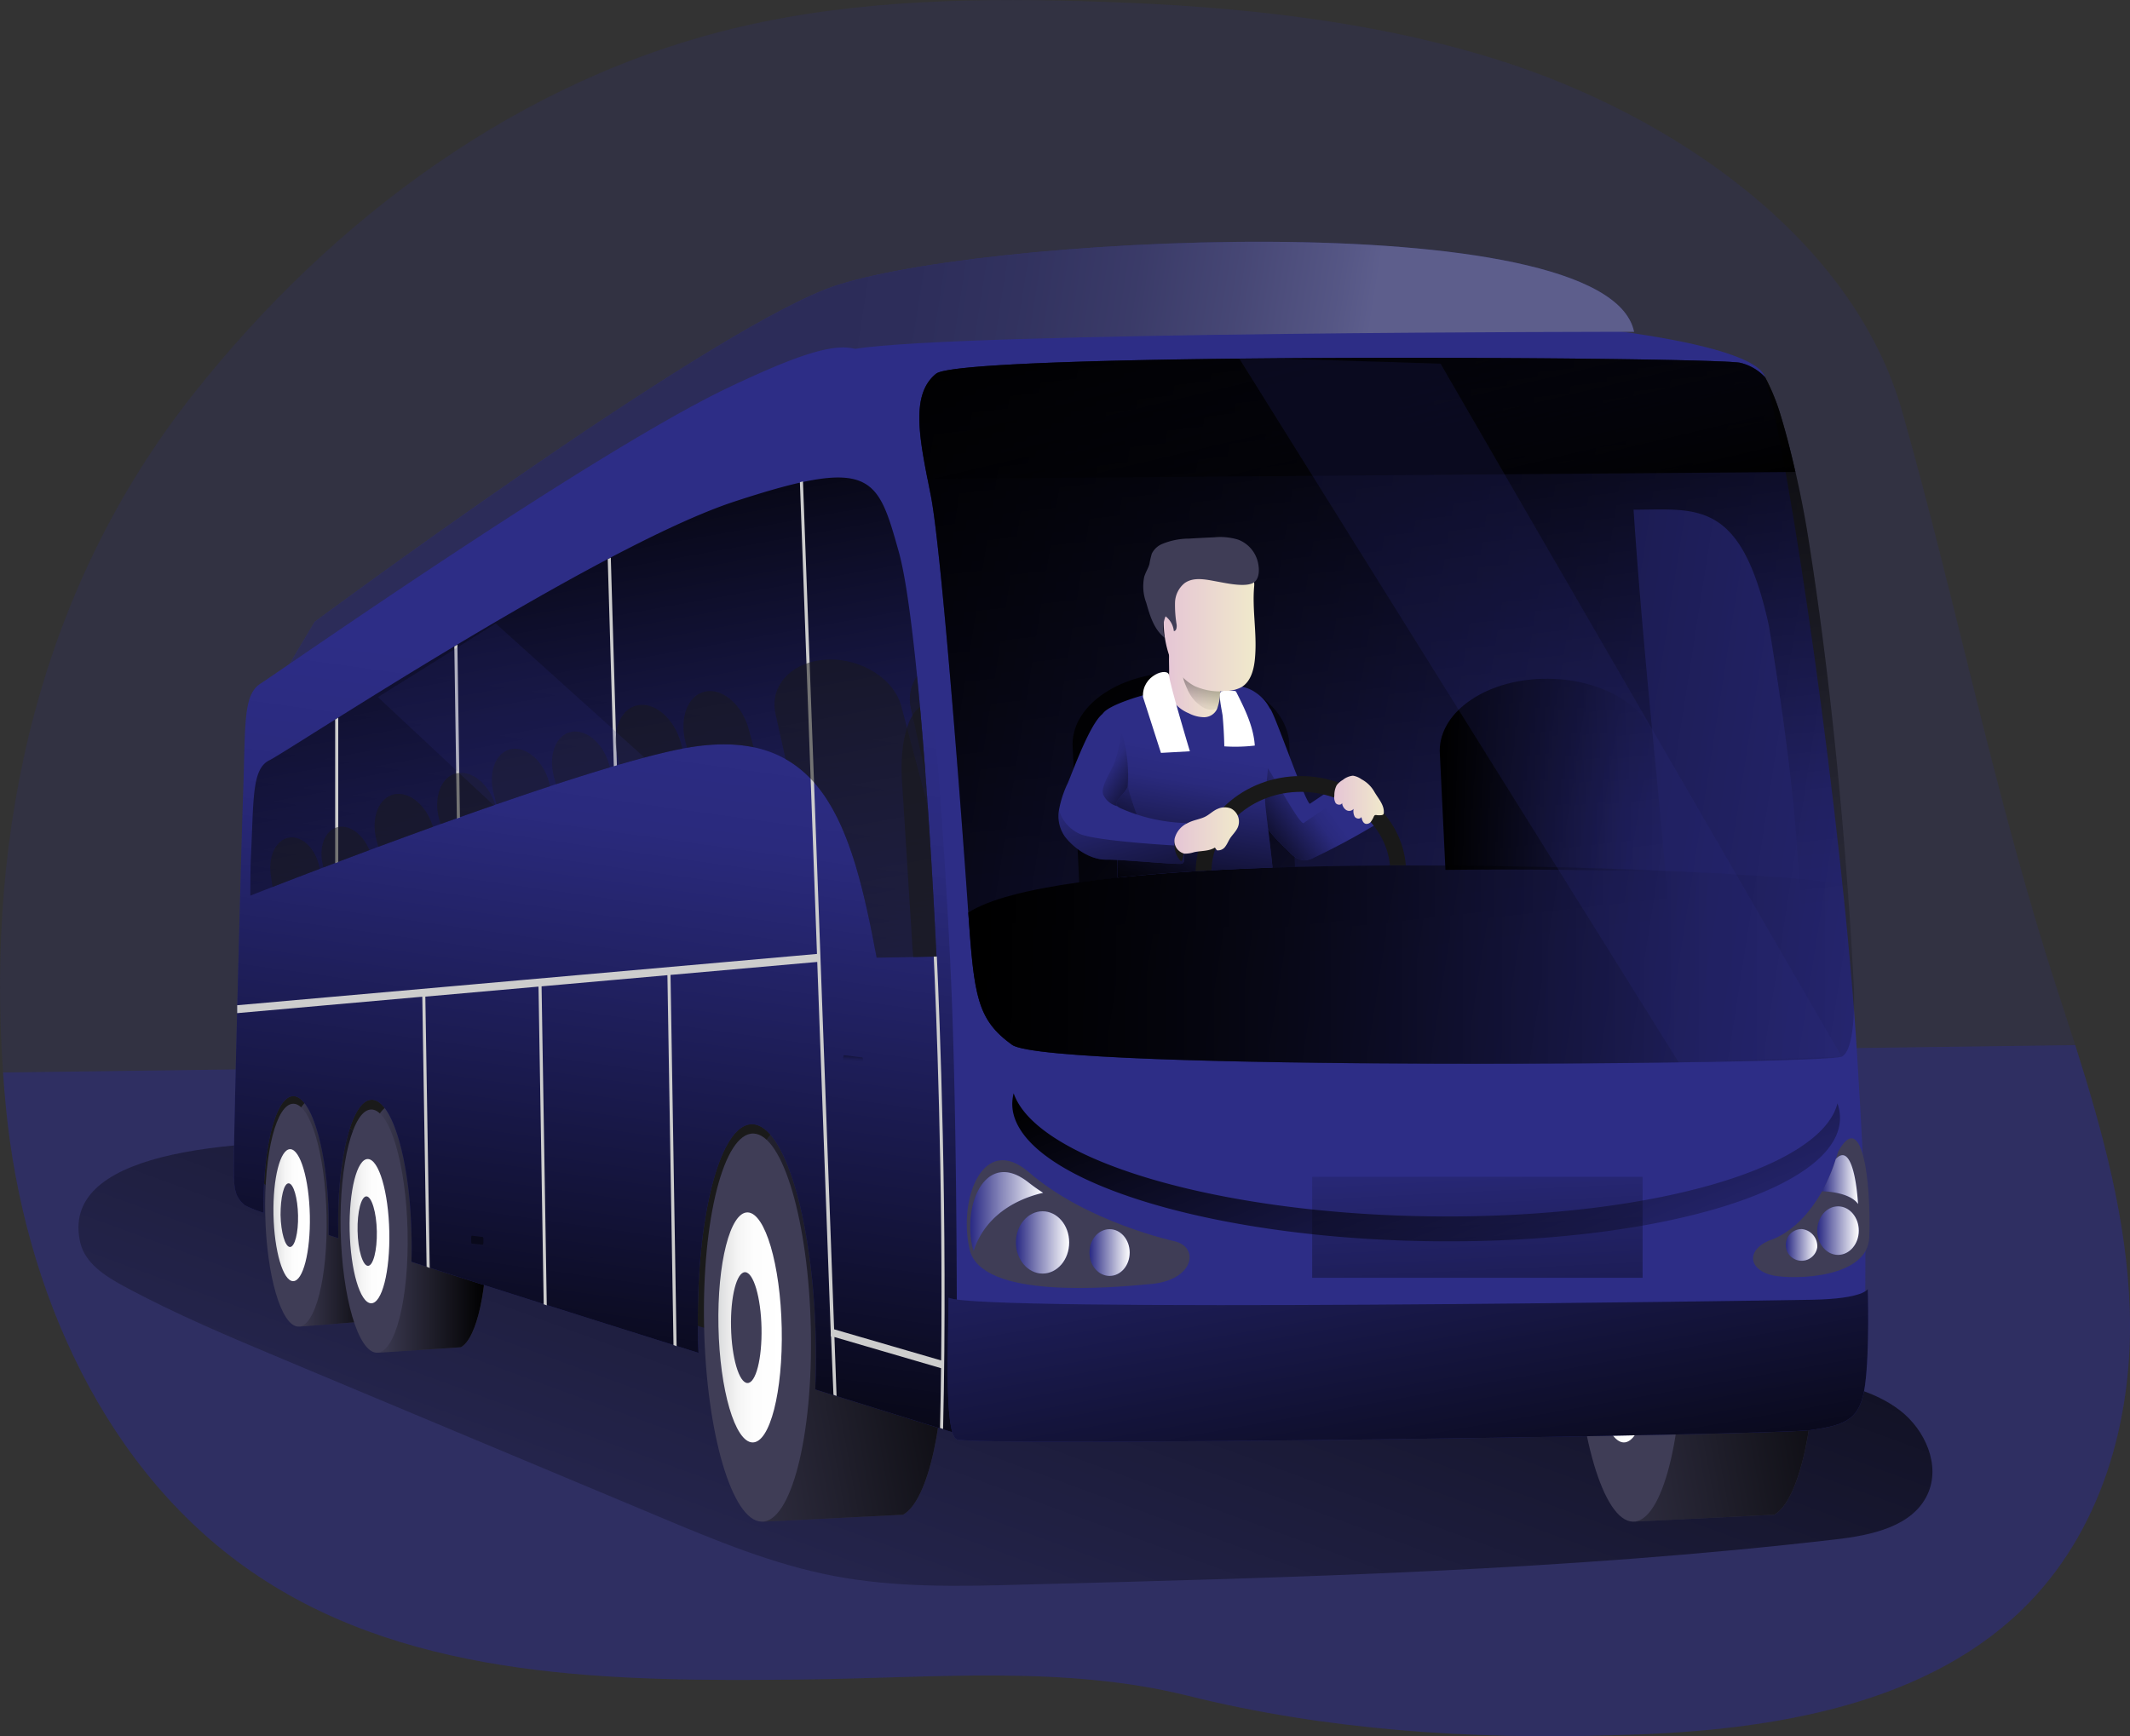 <svg xmlns="http://www.w3.org/2000/svg" xmlns:xlink="http://www.w3.org/1999/xlink" viewBox="0 0 410.13 334.4"><rect x="0" y="0" width="410.13" height="334.4" fill="#333333" stroke="none"/><defs><linearGradient id="linear-gradient" x1="249.51" y1="115.72" x2="144.97" y2="400.17" gradientUnits="userSpaceOnUse"><stop offset="0.01"/><stop offset="0.83" stop-opacity="0.07"/><stop offset="1" stop-opacity="0"/></linearGradient><linearGradient id="linear-gradient-2" x1="1860.43" y1="236.15" x2="1879.7" y2="236.15" gradientTransform="matrix(-1, 0, 0, 1, 1936.33, 0)" xlink:href="#linear-gradient"/><linearGradient id="linear-gradient-3" x1="1874.68" y1="236.52" x2="1881.69" y2="236.52" gradientTransform="matrix(-1, 0, 0, 1, 1936.33, 0)" gradientUnits="userSpaceOnUse"><stop offset="0" stop-color="#fff"/><stop offset="0.43" stop-color="#fdfdfd"/><stop offset="0.68" stop-color="#f5f5f5"/><stop offset="0.87" stop-color="#e7e7e8"/><stop offset="0.97" stop-color="#dddedf"/></linearGradient><linearGradient id="linear-gradient-4" x1="1737.39" y1="250.65" x2="1824.91" y2="266.45" gradientTransform="matrix(-1, 0, 0, 1, 1936.33, 0)" xlink:href="#linear-gradient"/><linearGradient id="linear-gradient-5" x1="1783.81" y1="258.18" x2="1796.02" y2="258.18" xlink:href="#linear-gradient-3"/><linearGradient id="linear-gradient-6" x1="1569.64" y1="250.65" x2="1657.16" y2="266.45" gradientTransform="matrix(-1, 0, 0, 1, 1936.33, 0)" xlink:href="#linear-gradient"/><linearGradient id="linear-gradient-7" x1="1616.06" y1="258.18" x2="1628.27" y2="258.18" xlink:href="#linear-gradient-3"/><linearGradient id="linear-gradient-8" x1="1840.6" y1="239.19" x2="1864.85" y2="239.19" gradientTransform="matrix(-1, 0, 0, 1, 1936.33, 0)" xlink:href="#linear-gradient"/><linearGradient id="linear-gradient-9" x1="1859.37" y1="239.59" x2="1867.03" y2="239.59" xlink:href="#linear-gradient-3"/><linearGradient id="linear-gradient-10" x1="1803.63" y1="117.31" x2="1486.76" y2="166.74" gradientTransform="matrix(-1, 0, 0, 1, 1936.33, 0)" xlink:href="#linear-gradient"/><linearGradient id="linear-gradient-11" x1="1677.04" y1="50.04" x2="1661.84" y2="186.79" gradientTransform="matrix(-1, 0, 0, 1, 1936.33, 0)" xlink:href="#linear-gradient"/><linearGradient id="linear-gradient-12" x1="1667.7" y1="113.09" x2="1680.72" y2="58.17" gradientTransform="matrix(-1, 0, 0, 1, 1936.33, 0)" xlink:href="#linear-gradient"/><linearGradient id="linear-gradient-13" x1="1788.84" y1="87.18" x2="1677" y2="104.81" gradientTransform="matrix(-1, 0, 0, 1, 1936.33, 0)" gradientUnits="userSpaceOnUse"><stop offset="0" stop-color="#2b2b2b"/><stop offset="0.22" stop-color="#2e2e2e"/><stop offset="0.41" stop-color="#383939"/><stop offset="0.6" stop-color="#494a4b"/><stop offset="0.77" stop-color="#616264"/><stop offset="0.94" stop-color="#7f8184"/><stop offset="1" stop-color="#8d8f92"/></linearGradient><linearGradient id="linear-gradient-14" x1="1830.6" y1="295.04" x2="1808.11" y2="135.19" gradientTransform="matrix(-1, 0, 0, 1, 1936.33, 0)" xlink:href="#linear-gradient"/><linearGradient id="linear-gradient-15" x1="1834.88" y1="79.32" x2="1808.14" y2="227.62" gradientTransform="matrix(-1, 0, 0, 1, 1936.33, 0)" xlink:href="#linear-gradient"/><linearGradient id="linear-gradient-16" x1="1772.69" y1="123.48" x2="1775.79" y2="101.45" gradientTransform="matrix(-1, 0, 0, 1, 1936.33, 0)" gradientUnits="userSpaceOnUse"><stop offset="0" stop-color="#fff" stop-opacity="0"/><stop offset="0.12" stop-color="#fff" stop-opacity="0.04"/><stop offset="0.33" stop-color="#fff" stop-opacity="0.14"/><stop offset="0.59" stop-color="#fff" stop-opacity="0.3"/><stop offset="0.89" stop-color="#fff" stop-opacity="0.52"/><stop offset="1" stop-color="#fff" stop-opacity="0.6"/></linearGradient><linearGradient id="linear-gradient-17" x1="1653.5" y1="317.31" x2="1676.6" y2="187.24" gradientTransform="matrix(-1, 0, 0, 1, 1936.33, 0)" xlink:href="#linear-gradient"/><linearGradient id="linear-gradient-18" x1="188.42" y1="188.25" x2="358.99" y2="188.25" xlink:href="#linear-gradient"/><linearGradient id="linear-gradient-19" x1="279.15" y1="151.79" x2="321.95" y2="151.79" xlink:href="#linear-gradient"/><linearGradient id="linear-gradient-20" x1="201.77" y1="134.03" x2="281.59" y2="198.05" xlink:href="#linear-gradient"/><linearGradient id="linear-gradient-21" x1="239.24" y1="163.48" x2="253.83" y2="152.81" xlink:href="#linear-gradient"/><linearGradient id="linear-gradient-22" x1="226.2" y1="181.88" x2="231.87" y2="147.31" xlink:href="#linear-gradient"/><linearGradient id="linear-gradient-23" x1="213.02" y1="179.12" x2="230.52" y2="153.72" xlink:href="#linear-gradient"/><linearGradient id="linear-gradient-24" x1="225.04" y1="188.14" x2="214.23" y2="148.7" xlink:href="#linear-gradient"/><linearGradient id="linear-gradient-25" x1="227.04" y1="133.74" x2="236.95" y2="133.74" gradientUnits="userSpaceOnUse"><stop offset="0" stop-color="#e5c5d5"/><stop offset="0.42" stop-color="#ead4d1"/><stop offset="1" stop-color="#f0e9cb"/></linearGradient><linearGradient id="linear-gradient-26" x1="235.5" y1="122.76" x2="232.14" y2="141.24" xlink:href="#linear-gradient"/><linearGradient id="linear-gradient-27" x1="226.04" y1="123.52" x2="243.72" y2="123.52" xlink:href="#linear-gradient-25"/><clipPath id="clip-path" transform="translate(-1.98 -2.49)"><path d="M170.73,186.7c-4.75-25.38-10.45-45-37-40.1-17.85,3.32-62.94,20.29-83.55,28.38,0,0,0-5.68.11-7.3.56-11.34.14-17.13,3.6-18.79S117,107.75,143.41,99.08s27.51-5,31.62,9.65c3,10.6,5.72,45.71,7.28,78l-11.54.2A1.85,1.85,0,0,0,170.73,186.7Z" fill="none"/></clipPath><linearGradient id="linear-gradient-28" x1="352.81" y1="229.67" x2="359.75" y2="229.67" gradientUnits="userSpaceOnUse"><stop offset="0.02" stop-color="#fff" stop-opacity="0"/><stop offset="0.39" stop-color="#fff" stop-opacity="0.39"/><stop offset="1" stop-color="#fff"/></linearGradient><linearGradient id="linear-gradient-29" x1="188.78" y1="235.81" x2="202.84" y2="235.81" xlink:href="#linear-gradient-28"/><linearGradient id="linear-gradient-30" x1="197.59" y1="241.77" x2="207.85" y2="241.77" xlink:href="#linear-gradient-28"/><linearGradient id="linear-gradient-31" x1="211.75" y1="243.72" x2="219.5" y2="243.72" xlink:href="#linear-gradient-28"/><linearGradient id="linear-gradient-32" x1="351.91" y1="239.5" x2="359.89" y2="239.5" xlink:href="#linear-gradient-28"/><linearGradient id="linear-gradient-33" x1="345.86" y1="242.73" x2="351.89" y2="242.73" xlink:href="#linear-gradient-28"/><linearGradient id="linear-gradient-34" x1="-1194.32" y1="290.32" x2="-1194.32" y2="293.14" gradientTransform="matrix(1.02, 0.05, -0.01, 0.98, 1381.74, -20.88)" xlink:href="#linear-gradient"/><linearGradient id="linear-gradient-35" x1="-1242.55" y1="332.27" x2="-1242.55" y2="334.36" gradientTransform="matrix(1.02, 0.05, -0.01, 0.98, 1381.74, -20.88)" xlink:href="#linear-gradient"/><linearGradient id="linear-gradient-36" x1="92.08" y1="199.3" x2="95.59" y2="280.88" xlink:href="#linear-gradient"/><linearGradient id="linear-gradient-37" x1="288.06" y1="310.68" x2="282.79" y2="201.68" xlink:href="#linear-gradient"/><linearGradient id="linear-gradient-38" x1="1671.64" y1="187.06" x2="1632.74" y2="283.09" gradientTransform="matrix(-1, 0, 0, 1, 1936.33, 0)" xlink:href="#linear-gradient"/><linearGradient id="linear-gradient-39" x1="258.89" y1="156.52" x2="268.44" y2="156.52" xlink:href="#linear-gradient-25"/><linearGradient id="linear-gradient-40" x1="228.14" y1="162.41" x2="240.48" y2="162.41" xlink:href="#linear-gradient-25"/><linearGradient id="linear-gradient-41" x1="225.39" y1="155.98" x2="214.45" y2="148.62" xlink:href="#linear-gradient"/></defs><title>Bus Driver</title><g style="isolation:isolate"><g id="Layer_1" data-name="Layer 1"><path d="M391.13,312.68c-19.74,19-50.41,23.39-78.75,24-27.15.85-55.26-1-81.68-7.61-23.81-5.92-49-3.41-73.85-3.13-36.24.42-75,.16-105.14-19.9C22.24,286.48,6.5,250.85,3.11,215.63c-.21-2.2-.4-4.39-.54-6.59-3.3-47.29,7.15-93.33,36.56-130.56,26.7-33.8,63-60.94,105.41-70.83,22.84-5.33,46.69-5.64,70.23-4.8,25.48.89,51.39,3.54,75.66,11.18C324,24.6,358.74,48.3,368.23,81.68c10.58,37.3,17.91,74.75,30.07,112,1.09,3.36,2.19,6.72,3.26,10.1,5.31,16.73,9.95,33.69,10.5,51.08C412.72,275.75,406.73,297.68,391.13,312.68Z" transform="translate(-1.98 -2.49)" fill="#2d2d86" opacity="0.18" style="isolation:isolate"/><path d="M391.13,312.68c-19.74,19-50.41,23.39-78.75,24-27.15.85-55.26-1-81.68-7.61-23.81-5.92-49-3.41-73.85-3.13-36.24.42-75,.16-105.14-19.9C22.24,286.48,6.5,250.85,3.11,215.63c-.21-2.2-.4-4.39-.54-6.59l399-5.27c5.31,16.73,9.95,33.69,10.5,51.08C412.72,275.75,406.73,297.68,391.13,312.68Z" transform="translate(-1.98 -2.49)" fill="#2d2d86" opacity="0.48"/><path d="M17.43,241.78c.91,3.95,4.72,6.43,8.28,8.36,9.95,5.4,20.42,9.78,30.86,14.16l72.16,30.23c11,4.62,22.17,9.28,33.93,11.5,11.91,2.25,24.14,2,36.26,1.64,52.26-1.35,104.61-2.69,156.54-8.71,6.83-.79,14.77-2.44,17.66-8.66,2.6-5.57-.45-12.46-5.33-16.2s-11.11-5.08-17.13-6.32L312.93,260c-54-11.13-108-22.27-162.57-29.93C137.24,228.23,9.64,207.84,17.43,241.78Z" transform="translate(-1.98 -2.49)" fill="url(#linear-gradient)"/><path d="M60.64,194.09c35,6.13,72.76-23.48,102.78,30.17,4.28,8.55,5.51,25.93,5.82,43.47-35.87-10.25-114.88-35.94-116.31-37.17-2.52-2.15-2.52-10.59-2.42-18.13C50.55,209.57,55,202.49,60.64,194.09Z" transform="translate(-1.98 -2.49)" fill="#1a1a1a"/><path d="M62.1,214.32c3.26.09,13.54,9.49,13.79,21.35.22,10.72-2.74,20-5.54,21.47l-10.7.84,1.26-2.13c-2.3-3.1-4.07-11-4.26-20.22C56.4,223.78,58.84,214.24,62.1,214.32Z" transform="translate(-1.98 -2.49)" fill="#3f3d56"/><path d="M62.1,214.32c3.26.09,13.54,9.49,13.79,21.35.22,10.72-2.74,20-5.54,21.47l-10.7.84,1.26-2.13c-2.3-3.1-4.07-11-4.26-20.22C56.4,223.78,58.84,214.24,62.1,214.32Z" transform="translate(-1.98 -2.49)" fill="url(#linear-gradient-2)"/><line x1="68.37" y1="254.65" x2="57.67" y2="255.49" fill="#3f3d56"/><path d="M53.05,236.37c.25,11.85,3.1,21.53,6.36,21.61s5.7-9.45,5.45-21.3-3.09-21.54-6.36-21.62S52.8,224.51,53.05,236.37Z" transform="translate(-1.98 -2.49)" fill="#3f3d56"/><path d="M54.64,236.43c.15,7,1.84,12.75,3.76,12.8s3.38-5.6,3.24-12.62-1.84-12.75-3.77-12.8S54.5,229.41,54.64,236.43Z" transform="translate(-1.98 -2.49)" fill="url(#linear-gradient-3)"/><path d="M56,236.48c.07,3.38.88,6.15,1.81,6.17s1.63-2.7,1.56-6.08-.88-6.15-1.81-6.18S56,233.09,56,236.48Z" transform="translate(-1.98 -2.49)" fill="#3f3d56"/><path d="M153.31,219.52c5.68.15,30,17.38,30.45,38,.39,18.67-3,34-7.91,36.7L149,295.55l2.2-3.72c-4-5.4-7.09-19.16-7.43-35.2C143.38,236,147.63,219.37,153.31,219.52Z" transform="translate(-1.98 -2.49)" fill="#3f3d56"/><path d="M153.31,219.52c5.68.15,30,17.38,30.45,38,.39,18.67-3,34-7.91,36.7L149,295.55l2.2-3.72c-4-5.4-7.09-19.16-7.43-35.2C143.38,236,147.63,219.37,153.31,219.52Z" transform="translate(-1.98 -2.49)" fill="url(#linear-gradient-4)"/><path d="M137.55,257.91c.43,20.64,5.39,37.49,11.07,37.64s9.93-16.46,9.49-37.1-5.39-37.5-11.06-37.65S137.12,237.27,137.55,257.91Z" transform="translate(-1.98 -2.49)" fill="#3f3d56"/><path d="M140.32,258c.25,12.22,3.19,22.21,6.55,22.29s5.88-9.75,5.63-22-3.19-22.21-6.56-22.3S140.06,245.79,140.32,258Z" transform="translate(-1.98 -2.49)" fill="url(#linear-gradient-5)"/><path d="M142.74,258.1c.12,5.89,1.54,10.71,3.16,10.75s2.83-4.7,2.71-10.6-1.54-10.71-3.16-10.75S142.61,252.2,142.74,258.1Z" transform="translate(-1.98 -2.49)" fill="#3f3d56"/><path d="M321.06,219.52c5.68.15,30,17.38,30.45,38,.39,18.67-3.05,34-7.91,36.7l-26.81,1.31,2.2-3.72c-4-5.4-7.09-19.16-7.43-35.2C311.13,236,315.38,219.37,321.06,219.52Z" transform="translate(-1.98 -2.49)" fill="#3f3d56"/><path d="M321.06,219.52c5.68.15,30,17.38,30.45,38,.39,18.67-3.05,34-7.91,36.7l-26.81,1.31,2.2-3.72c-4-5.4-7.09-19.16-7.43-35.2C311.13,236,315.38,219.37,321.06,219.52Z" transform="translate(-1.98 -2.49)" fill="url(#linear-gradient-6)"/><path d="M305.3,257.91c.44,20.64,5.39,37.49,11.07,37.64s9.93-16.46,9.49-37.1S320.47,221,314.8,220.8,304.87,237.27,305.3,257.91Z" transform="translate(-1.98 -2.49)" fill="#3f3d56"/><path d="M308.07,258c.26,12.22,3.19,22.21,6.55,22.29s5.89-9.75,5.63-22-3.19-22.21-6.56-22.3S307.81,245.79,308.07,258Z" transform="translate(-1.98 -2.49)" fill="url(#linear-gradient-7)"/><path d="M310.49,258.1c.12,5.89,1.54,10.71,3.16,10.75s2.83-4.7,2.71-10.6-1.54-10.71-3.16-10.75S310.36,252.2,310.49,258.1Z" transform="translate(-1.98 -2.49)" fill="#3f3d56"/><path d="M77.45,215.37c3.56.09,18,10.66,18.26,23.59.24,11.7-1.92,21.34-5,23l-16,1.05,1.38-2.33c-2.52-3.38-4.44-12-4.65-22.06C71.23,225.69,73.89,215.28,77.45,215.37Z" transform="translate(-1.98 -2.49)" fill="#3f3d56"/><path d="M77.45,215.37c3.56.09,18,10.66,18.26,23.59.24,11.7-1.92,21.34-5,23l-16,1.05,1.38-2.33c-2.52-3.38-4.44-12-4.65-22.06C71.23,225.69,73.89,215.28,77.45,215.37Z" transform="translate(-1.98 -2.49)" fill="url(#linear-gradient-8)"/><path d="M67.57,239.42c.28,12.94,3.38,23.5,6.94,23.59s6.22-10.31,5.95-23.25-3.38-23.49-6.93-23.59S67.3,226.49,67.57,239.42Z" transform="translate(-1.98 -2.49)" fill="#3f3d56"/><path d="M69.31,239.49c.16,7.66,2,13.92,4.11,14s3.68-6.11,3.52-13.78-2-13.91-4.11-14S69.15,231.83,69.31,239.49Z" transform="translate(-1.98 -2.49)" fill="url(#linear-gradient-9)"/><path d="M70.83,239.55c.07,3.69,1,6.71,2,6.73s1.78-2.95,1.71-6.64-1-6.71-2-6.74S70.75,235.85,70.83,239.55Z" transform="translate(-1.98 -2.49)" fill="#3f3d56"/><path d="M163.42,224.33c-30-53.65-67.77-24-102.78-30.17,9.21-13.83,21.42-31.24,21.7-39.28.45-12.94-.65-30.42,2.77-32.57S139.34,82,165.49,69.56s171.94-8.42,176.37,5.6,15,86.05,17.7,130.39c1.95,31.66,1.71,34.45,1.4,60.09,0,0-149.09,6.34-174.77,6.34-1.66,0-7.95-1.6-16.95-4.18C168.93,250.26,167.7,232.88,163.42,224.33Z" transform="translate(-1.98 -2.49)" fill="#2d2d86"/><path d="M182.23,74.46c5.26-4.19,150.49-3.23,154.87-2.09a9.65,9.65,0,0,1,4.76,2.79,39.78,39.78,0,0,1,2.95,7.22,190.7,190.7,0,0,1,5.24,23c2.54,15.86,5.87,40.66,8.19,75.09.26,4.13.51,8.42.74,12.84.08,3.94-.08,11.55-2.38,12.68-3.11,1.52-152.65,2.85-159.76-2.29s-7.34-9.9-8.61-28.17-5-67.19-7-77.47S177,78.65,182.23,74.46Z" transform="translate(-1.98 -2.49)" fill="url(#linear-gradient-10)"/><path d="M182.23,74.46c5.26-4.19,150.49-3.23,154.87-2.09a9.65,9.65,0,0,1,4.76,2.79,39.78,39.78,0,0,1,2.95,7.22,190.7,190.7,0,0,1,5.24,23c2.54,15.86,5.87,40.66,8.19,75.09.26,4.13.51,8.42.74,12.84.08,3.94-.08,11.55-2.38,12.68a42.5,42.5,0,0,1-6.42.5c-2-32.51-.73-41.57-7.59-83.44-5.33-24.54-13.88-22.4-26.07-22.4,2.52,37.7,6.87,68.83,8.75,106.53-45.62.4-123.82-.15-128.43-3.48-7.12-5.14-7.34-9.9-8.61-28.17s-5-67.19-7-77.47S177,78.65,182.23,74.46Z" transform="translate(-1.98 -2.49)" fill="url(#linear-gradient-11)"/><path d="M182.23,74.46c5.26-4.19,150.49-3.23,154.87-2.09a9.65,9.65,0,0,1,4.76,2.79,39.78,39.78,0,0,1,2.95,7.22c.87,2.74,1.84,6.41,2.87,11L180.53,94.72C178.79,85.84,177.54,78.19,182.23,74.46Z" transform="translate(-1.98 -2.49)" fill="url(#linear-gradient-12)"/><path d="M342.55,241.43s9.17-2.23,13.36-17.14c4.64-8.43,6.36,5.69,6,16.46-.27,7.89-14.26,8.23-18.48,7.39S337.7,243.73,342.55,241.43Z" transform="translate(-1.98 -2.49)" fill="#3f3d56"/><path d="M340.13,243.24l.13-.16a5.67,5.67,0,0,1,2.15-1.5A14.7,14.7,0,0,0,349.2,237a29.13,29.13,0,0,0,6.26-11.26c3.41-3.63,4.68,7,4.39,15.31-.24,6.65-12.83,6.94-16.63,6.23C340.4,246.71,338.93,244.92,340.13,243.24Z" transform="translate(-1.98 -2.49)" fill="#3f3d56"/><path d="M352.81,231.91a31.91,31.91,0,0,0,2.65-6.21c2.52-2.69,3.87,2.45,4.29,8.67C358.51,232.62,355.33,232,352.81,231.91Z" transform="translate(-1.98 -2.49)" fill="#2d2d86"/><path d="M316.62,66.39s-130,0-150,3.29c-11,2.69-108.89,60.68-108.89,60.68l4.85-8.12s72.57-53.81,98.27-64S311.44,41.23,316.62,66.39Z" transform="translate(-1.98 -2.49)" fill="#2d2d86"/><path d="M316.62,66.39s-130,0-150,3.29c-11,2.69-108.89,60.68-108.89,60.68l4.85-8.12s72.57-53.81,98.27-64S311.44,41.23,316.62,66.39Z" transform="translate(-1.98 -2.49)" opacity="0.5" fill="url(#linear-gradient-13)" style="mix-blend-mode:multiply"/><path d="M47.05,223.32c.1-7.54,1.31-55.58,1.76-68.51s-.05-18.53,3.37-20.69S116.35,89.39,142.5,77s27.37-8.87,31.79,5.15,9.38,74.67,10.88,110.65c1.4,33.77,1,85.78,1,85.78l-27.22-8.49c.14-3.06.18-6.26.11-9.55-.48-22.77-5.94-41.36-12.21-41.53s-11,18.17-10.47,40.94c0,1,.06,2.07.1,3.09C118,257.24,97.64,250.79,81.2,245.5c.06-1.74.08-3.55,0-5.41-.29-14.15-3.69-25.7-7.58-25.8s-6.81,11.28-6.51,25.43c0,.41,0,.82,0,1.23l-1.84-.6c0-1.22,0-2.47,0-3.75-.27-12.59-3.29-22.87-6.75-23s-6,10-5.79,22.46a23.14,23.14,0,0,1-3.63-1.46C46.7,232.49,47,230.87,47.05,223.32Z" transform="translate(-1.98 -2.49)" fill="#2d2d86"/><path d="M47.05,223.32c.1-7.54,1.31-55.58,1.76-68.51s-.05-18.53,3.37-20.69S116.35,89.39,142.5,77s27.37-8.87,31.79,5.15,9.38,74.67,10.88,110.65c1.4,33.77,1,85.78,1,85.78l-27.22-8.49c.14-3.06.18-6.26.11-9.55-.48-22.77-5.94-41.36-12.21-41.53s-11,18.17-10.47,40.94c0,1,.06,2.07.1,3.09C118,257.24,97.64,250.79,81.2,245.5c.06-1.74.08-3.55,0-5.41-.29-14.15-3.69-25.7-7.58-25.8s-6.81,11.28-6.51,25.43c0,.41,0,.82,0,1.23l-1.84-.6c0-1.22,0-2.47,0-3.75-.27-12.59-3.29-22.87-6.75-23s-6,10-5.79,22.46a23.14,23.14,0,0,1-3.63-1.46C46.7,232.49,47,230.87,47.05,223.32Z" transform="translate(-1.98 -2.49)" fill="url(#linear-gradient-14)"/><path d="M170.73,186.7c-4.75-25.38-10.45-45-37-40.1-17.85,3.32-62.94,20.29-83.55,28.38,0,0,0-5.68.11-7.3.56-11.34.14-17.13,3.6-18.79S117,107.75,143.41,99.08s27.51-5,31.62,9.65c3,10.6,5.72,45.71,7.28,78l-11.54.2A1.85,1.85,0,0,0,170.73,186.7Z" transform="translate(-1.98 -2.49)" fill="url(#linear-gradient-15)"/><path d="M175.89,186.85l-5.12.08a1.85,1.85,0,0,0,0-.23,169.24,169.24,0,0,0-4-17.64C170.93,173.5,173.72,179.66,175.89,186.85Z" transform="translate(-1.98 -2.49)" fill="url(#linear-gradient-16)"/><g style="mix-blend-mode:multiply"><path d="M119,110.19l.59-.3,1.17,40-.59.17Z" transform="translate(-1.98 -2.49)" fill="#cdcdcd"/><path d="M89.46,127l.59-.36.49,33.26-.59.21Z" transform="translate(-1.98 -2.49)" fill="#cdcdcd"/><path d="M66.52,141.08l.59-.37v27.78l-.59.22Z" transform="translate(-1.98 -2.49)" fill="#cdcdcd"/></g><path d="M361.62,250.72s-.67,1.9-10.68,2.09-161.21,2.47-166.31-.4c-.07,9.62-.84,26.16,1.58,27.29,3,1.41,157.09-.81,164.21-1.77s9.79-2.09,10.68-8.75S361.62,250.72,361.62,250.72Z" transform="translate(-1.98 -2.49)" fill="#2d2d86"/><path d="M361.62,250.72s-.67,1.9-10.68,2.09-161.21,2.47-166.31-.4c-.07,9.62-.84,26.16,1.58,27.29,3,1.41,157.09-.81,164.21-1.77s9.79-2.09,10.68-8.75S361.62,250.72,361.62,250.72Z" transform="translate(-1.98 -2.49)" fill="url(#linear-gradient-17)"/><path d="M159.29,186.21,156,95.35l.59-.14,6,163.29,20.61,6c.38-35.69-1-68.47-1.43-77.8h.6c.5,10.76,2.15,50.65,1.2,91l-.59-.2q.14-5.78.2-11.51l-20.53-6,.41,11.35-.6-.23L162,259.87l-.06,0,0-.76-2.6-71.36-28.25,2.5,1.17,71.51-.6-.23-1.17-71.23-24.23,2.15,1,61.44-.59-.21-1-61.18-21.79,1.93.84,52.26-.6-.24-.83-52-35.64,3.16,0-1.52Z" transform="translate(-1.98 -2.49)" fill="#cdcdcd" style="mix-blend-mode:multiply"/><path d="M177.82,186.81c0-.42-.08-.84-.11-1.26l-2.06-32.8c-.43-6.86,1.07-12.58,3.48-14.06,1.28,14.33,2.38,31.55,3.18,48Z" transform="translate(-1.98 -2.49)" fill="#191919" opacity="0.6"/><path d="M356.6,206c-3.12,1.52-152.65,2.85-159.76-2.29-6.75-4.87-7.3-9.41-8.42-25.46,3.89-2.55,11.47-4.45,21.36-5.84,2.34-.33,4.81-.63,7.39-.9,4.68-.49,9.73-.9,15-1.22l3.05-.18q5.73-.32,11.77-.52l4.31-.13c3.91-.1,7.9-.18,11.9-.23,2.12,0,4.26-.05,6.39-.06h3.05c11,0,22,.14,32.26.41,28.71.78,51.57,2.46,52.78,3.51.18,2.42.36,4.87.53,7.4q.4,6.21.74,12.84C359.05,197.25,358.89,204.86,356.6,206Z" transform="translate(-1.98 -2.49)" fill="url(#linear-gradient-18)"/><path d="M322,170.37c-13.18-.35-27.59-.52-41.7-.35l-1.1-22.93c0-7.76,9.4-14,20.92-13.88s20.85,6.46,20.81,14.23Z" transform="translate(-1.98 -2.49)" fill="url(#linear-gradient-19)"/><path d="M251.33,169.45c-15.51.43-30.08,1.34-41.55,3l-1.28-26.58c0-7.76,9.4-14,20.93-13.89s20.84,6.47,20.81,14.24Z" transform="translate(-1.98 -2.49)" fill="url(#linear-gradient-20)"/><path d="M267.53,160.41a3.35,3.35,0,0,1-1.47,1.36h0c-3.58,2.13-7.26,4.09-11,5.85a4.43,4.43,0,0,1-2.05.58,4.59,4.59,0,0,1-2.76-1.61c-2.31-2.2-4.68-4.51-5.84-7.5a22,22,0,0,1-1.09-6.67,62.58,62.58,0,0,1,.06-9.85c.37-3,1.25-5.13,3.17-3.56.8.65,7,18.75,7.68,18.26l4.31-2.91a6.54,6.54,0,0,1,3.43-1.45c2.42,0,4,2.44,5.1,4.6A3.49,3.49,0,0,1,267.53,160.41Z" transform="translate(-1.98 -2.49)" fill="#2d2d86"/><path d="M266.06,161.77h0c-3.58,2.13-7.26,4.09-11,5.85a4.43,4.43,0,0,1-2.05.58,4.59,4.59,0,0,1-2.76-1.61c-2.31-2.2-4.68-4.51-5.84-7.5a22,22,0,0,1-1.09-6.67,62.58,62.58,0,0,1,.06-9.85c.48-.48,1.2,6.15,2,6.83S252.25,161.52,253,161c1.43-1,2.87-1.95,4.31-2.91a6.54,6.54,0,0,1,3.43-1.45c2.42,0,4,2.44,5.09,4.6C265.9,161.43,266,161.6,266.06,161.77Z" transform="translate(-1.98 -2.49)" fill="url(#linear-gradient-21)"/><path d="M247,169.58q-6,.21-11.77.52l-3.05.18c-5.3.32-10.35.73-15,1.22,0-1.21-.14-9.36-.08-10.51.31-5.62-3.86-15.29-2.85-20.83.5-2.77,23.21-8.86,29.44-4.33a7.89,7.89,0,0,1,2.83,3.19,9.24,9.24,0,0,1,.29,4.41c-.42,4.31-.83,8.6-1.24,12.91C245.46,157.37,246.52,164.46,247,169.58Z" transform="translate(-1.98 -2.49)" fill="#2d2d86"/><path d="M247,169.58q-6,.21-11.77.52l-1.8.1-1.25.08c-5.3.32-10.35.73-15,1.22,0-1.21-.14-9.36-.08-10.51a25.29,25.29,0,0,0-.69-6c-1.06-5.1-2.86-10.94-2.16-14.79.5-2.77,23.21-8.86,29.44-4.33a7.89,7.89,0,0,1,2.83,3.19,9.24,9.24,0,0,1,.29,4.41c-.42,4.31-.83,8.6-1.24,12.91C245.46,157.37,246.52,164.46,247,169.58Z" transform="translate(-1.98 -2.49)" fill="url(#linear-gradient-22)"/><path d="M233.45,170.2l-1.25.08c-5.3.32-10.35.73-15,1.22,0-1.21-.14-9.36-.08-10.51a25.29,25.29,0,0,0-.69-6c.33-.73.67-1.46,1-2.18a9.36,9.36,0,0,1,1.27-2.55c1,.5.34,3.15.56,4.19.18.83,2.19,7.28,3.45,9.21a3,3,0,0,0,1,1.06,3.87,3.87,0,0,0,2,.3c3-.1,6-.22,8.94-.39C234.86,166.5,233.68,168.29,233.45,170.2Z" transform="translate(-1.98 -2.49)" fill="url(#linear-gradient-23)"/><path d="M230.58,165.62c-1.41.83.29,3.21-1.35,3.24-2.81,0-11.44-.86-14.25-.81-3,0-6-2-7.88-4.35a6.83,6.83,0,0,1-1.21-5.23,20.44,20.44,0,0,1,1.72-5.23c.95-2.18,5.32-14.52,7.78-13.55,1,.41,1.85,1.79,2.45,3.56a28.27,28.27,0,0,1,1.26,10.69c-.22,1.09-2.84,3-2,3.81a3,3,0,0,0,.87.5A33.33,33.33,0,0,0,230.31,161C231.1,162.39,232,164.79,230.58,165.62Z" transform="translate(-1.98 -2.49)" fill="#2d2d86"/><path d="M229.23,168.86c-2.81,0-11.44-.86-14.25-.81-3,0-6-2-7.88-4.35a6.83,6.83,0,0,1-1.21-5.23,7.2,7.2,0,0,0,4.23,4.72c3.78,1.35,18,2.13,18,2.13l2.43.3C229.17,166.45,230.87,168.83,229.23,168.86Z" transform="translate(-1.98 -2.49)" fill="url(#linear-gradient-24)"/><path d="M228.19,166a4.39,4.39,0,0,0,1.21,2.38,1.44,1.44,0,0,0,.35-.77,4.28,4.28,0,0,0-.55-3.51C228,162.53,228.05,165.23,228.19,166Z" transform="translate(-1.98 -2.49)" fill="#191919"/><path d="M227.07,132.59c-.1,1.93,0,4,1.26,5.51a7.3,7.3,0,0,0,2.57,1.77,6.53,6.53,0,0,0,2.92.75,2.77,2.77,0,0,0,2.46-1.5,9.24,9.24,0,0,0,.53-4.78c-.58-1.85-.67-3.88-1.62-5.58s-4.33-2-6.49-1.86c-1,.07-1.47.39-1.58,1.37C227,129.65,227.15,131.19,227.07,132.59Z" transform="translate(-1.98 -2.49)" fill="url(#linear-gradient-25)"/><path d="M230.64,135.3a7.39,7.39,0,0,0,2.9,3.37,3.3,3.3,0,0,0,1.6.5,1.85,1.85,0,0,0,1.5-.67,3,3,0,0,0,.39-1.83v-4.6a2,2,0,0,0-.16-.94,1.86,1.86,0,0,0-1.32-.79c-1.42-.35-4.14-1-5.33.22S230.08,134.06,230.64,135.3Z" transform="translate(-1.98 -2.49)" fill="url(#linear-gradient-26)"/><path d="M243.66,128.8c-.15,2.33-.72,5-2.76,6.09a6.55,6.55,0,0,1-2.55.66,11.88,11.88,0,0,1-6.38-.94,10.29,10.29,0,0,1-4.73-5.5,20.59,20.59,0,0,1-1.2-7.27c0-3.53.7-7.62,3.77-9.35a9.21,9.21,0,0,1,3.94-1c3.09-.19,10.12-.43,9.72,3.94S244,124.28,243.66,128.8Z" transform="translate(-1.98 -2.49)" fill="url(#linear-gradient-27)"/><path d="M244,110.13a6.14,6.14,0,0,0-3.59-3.7,11.81,11.81,0,0,0-4.63-.46c-1.61.07-3.22.15-4.83.25a13.65,13.65,0,0,0-5.26,1.06,3.89,3.89,0,0,0-1.93,1.84,16.72,16.72,0,0,0-.46,2c-.24.86-.76,1.62-1,2.46a8.94,8.94,0,0,0,.39,5c.7,2.5,1.51,5.17,3.56,6.75a6,6,0,0,1,.16-4.14,4.11,4.11,0,0,1,1.59,2.84c.5,0,.59-.73.54-1.23a22.74,22.74,0,0,1-.31-4.27,5,5,0,0,1,1.84-3.73c1.81-1.3,4.29-.66,6.48-.27,1.7.31,4.86,1,6.52.32S244.51,111.57,244,110.13Z" transform="translate(-1.98 -2.49)" fill="#3f3d56"/><path d="M272.67,169.15h-3.05c-.77-7.93-8.17-14.16-17.15-14.16-9.34,0-17,6.74-17.22,15.1-1,.06-2,.11-3.05.18.15-10.12,9.18-18.32,20.27-18.32C263.14,152,271.91,159.55,272.67,169.15Z" transform="translate(-1.98 -2.49)" fill="#191919"/><g opacity="0.5"><g clip-path="url(#clip-path)"><path d="M182.35,161.25c1.21,5.45,7.63,9.65,14.34,9.38h0c6.71-.28,11.17-4.92,10-10.37l-5-22.43c-1.21-5.45-7.63-9.65-14.34-9.37h0c-6.71.27-11.17,4.91-10,10.36Z" transform="translate(-1.98 -2.49)" fill="#191919"/><path d="M156.27,162.31c1.21,5.45,14.34,31.4,21.06,31.12l5-2.07c6.71-.28,6.19-2.84,5-8.29l-11.7-44.17c-1.21-5.46-7.63-9.66-14.34-9.38h0c-6.72.27-11.17,4.91-10,10.36Z" transform="translate(-1.98 -2.49)" fill="#191919"/><path d="M139.24,165c1.27,4.75,5,8,8.39,7.33h0c3.36-.69,5.05-5.1,3.78-9.85L146.17,143c-1.27-4.75-5-8-8.39-7.34h0c-3.36.7-5.05,5.11-3.78,9.86Z" transform="translate(-1.98 -2.49)" fill="#191919"/><path d="M126.17,167.71c1.28,4.74,5,8,8.39,7.33h0c3.36-.69,5.06-5.11,3.78-9.85l-5.23-19.53c-1.27-4.75-5-8-8.4-7.34h0c-3.36.7-5,5.11-3.78,9.86Z" transform="translate(-1.98 -2.49)" fill="#191919"/><path d="M113.23,169.17c1.11,4.15,4.4,7,7.34,6.42h0c2.94-.61,4.42-4.48,3.31-8.63l-4.58-17.1c-1.12-4.16-4.41-7-7.35-6.42h0c-2.94.61-4.43,4.47-3.31,8.63Z" transform="translate(-1.98 -2.49)" fill="#191919"/><path d="M101.64,172.49c1.12,4.16,4.4,7,7.34,6.42h0c3-.61,4.43-4.47,3.31-8.63l-4.58-17.1c-1.11-4.15-4.4-7-7.35-6.42h0c-2.94.61-4.42,4.47-3.31,8.63Z" transform="translate(-1.98 -2.49)" fill="#191919"/><path d="M91.26,177.86c1.14,4.27,4.52,7.23,7.55,6.6h0c3-.63,4.55-4.6,3.4-8.87L97.5,158c-1.15-4.28-4.53-7.23-7.56-6.6h0c-3,.62-4.55,4.6-3.4,8.87Z" transform="translate(-1.98 -2.49)" fill="#191919"/><path d="M79.2,181.92c1.15,4.27,4.53,7.22,7.56,6.6h0c3-.63,4.54-4.6,3.4-8.87l-4.72-17.59c-1.14-4.27-4.53-7.22-7.55-6.6h0c-3,.63-4.55,4.6-3.41,8.87Z" transform="translate(-1.98 -2.49)" fill="#191919"/><path d="M68.21,184.24c1,3.64,3.84,6.14,6.41,5.61h0c2.58-.53,3.87-3.9,2.89-7.53l-4-14.94c-1-3.63-3.85-6.14-6.42-5.61h0c-2.57.53-3.86,3.9-2.89,7.54Z" transform="translate(-1.98 -2.49)" fill="#191919"/><path d="M56.3,186.22c.52,3.72,3.08,6.56,5.69,6.34h0c2.61-.22,4.31-3.41,3.78-7.14l-2.18-15.31c-.53-3.72-3.08-6.56-5.7-6.34h0c-2.61.22-4.3,3.42-3.78,7.14Z" transform="translate(-1.98 -2.49)" fill="#191919"/></g></g><path d="M228.29,241.58s-17-3.62-28.19-13.32c-8.82-7.62-13.65,5.15-11.43,14.84s27.06,7.43,35.08,6.66S233,242.85,228.29,241.58Z" transform="translate(-1.98 -2.49)" fill="#3f3d56"/><path d="M226.45,241.61s-15.91-3.1-26.44-11.4c-8.27-6.52-12.81,4.41-10.72,12.7s25.38,6.35,32.9,5.7S230.87,242.69,226.45,241.61Z" transform="translate(-1.98 -2.49)" fill="#3f3d56"/><path d="M189.46,243.4a4,4,0,0,1-.17-.49c-2.09-8.29,2.45-19.22,10.72-12.7.91.71,1.85,1.39,2.83,2C196.15,233.78,191.28,237.7,189.46,243.4Z" transform="translate(-1.98 -2.49)" fill="#2d2d86"/><path d="M197.59,241.77c0,3.29,2.3,6,5.13,6s5.13-2.67,5.13-6-2.3-6-5.13-6S197.59,238.48,197.59,241.77Z" transform="translate(-1.98 -2.49)" fill="#2d2d86"/><path d="M211.75,243.72c0,2.49,1.74,4.5,3.88,4.5s3.87-2,3.87-4.5-1.73-4.5-3.87-4.5S211.75,241.23,211.75,243.72Z" transform="translate(-1.98 -2.49)" fill="#2d2d86"/><path d="M359.89,239.5c0,2.58-1.79,4.67-4,4.67s-4-2.09-4-4.67,1.79-4.68,4-4.68S359.89,236.92,359.89,239.5Z" transform="translate(-1.98 -2.49)" fill="#2d2d86"/><path d="M351.89,242.73a3.05,3.05,0,1,1-3-3.53A3.31,3.31,0,0,1,351.89,242.73Z" transform="translate(-1.98 -2.49)" fill="#2d2d86"/><path d="M352.81,231.91a31.91,31.91,0,0,0,2.65-6.21c2.52-2.69,3.87,2.45,4.29,8.67C358.51,232.62,355.33,232,352.81,231.91Z" transform="translate(-1.98 -2.49)" fill="url(#linear-gradient-28)"/><path d="M189.46,243.4a4,4,0,0,1-.17-.49c-2.09-8.29,2.45-19.22,10.72-12.7.91.71,1.85,1.39,2.83,2C196.15,233.78,191.28,237.7,189.46,243.4Z" transform="translate(-1.98 -2.49)" fill="url(#linear-gradient-29)"/><path d="M197.59,241.77c0,3.29,2.3,6,5.13,6s5.13-2.67,5.13-6-2.3-6-5.13-6S197.59,238.48,197.59,241.77Z" transform="translate(-1.98 -2.49)" fill="url(#linear-gradient-30)"/><path d="M211.75,243.72c0,2.49,1.74,4.5,3.88,4.5s3.87-2,3.87-4.5-1.73-4.5-3.87-4.5S211.75,241.23,211.75,243.72Z" transform="translate(-1.98 -2.49)" fill="url(#linear-gradient-31)"/><path d="M359.89,239.5c0,2.58-1.79,4.67-4,4.67s-4-2.09-4-4.67,1.79-4.68,4-4.68S359.89,236.92,359.89,239.5Z" transform="translate(-1.98 -2.49)" fill="url(#linear-gradient-32)"/><path d="M351.89,242.73a3.05,3.05,0,1,1-3-3.53A3.31,3.31,0,0,1,351.89,242.73Z" transform="translate(-1.98 -2.49)" fill="url(#linear-gradient-33)"/><path d="M168.19,208.1c0,.32-.11.57-.24.55l-3.39-.42c-.13,0-.23-.29-.23-.61v-1.36c0-.32.1-.56.23-.54l3.4.42c.13,0,.23.28.23.6Z" transform="translate(-1.98 -2.49)" fill="url(#linear-gradient-34)"/><path d="M118.45,246.39c0,.24-.08.42-.18.41l-2.52-.31c-.1,0-.17-.22-.17-.45v-1c0-.24.08-.42.17-.41l2.53.32c.09,0,.17.21.17.45Z" transform="translate(-1.98 -2.49)" fill="url(#linear-gradient-35)"/><path d="M95.06,241.87c0,.19-.06.34-.14.33L92.85,242c-.08,0-.14-.18-.14-.37v-.83c0-.2.06-.34.14-.33l2.07.25c.08,0,.14.18.14.37Z" transform="translate(-1.98 -2.49)" fill="url(#linear-gradient-36)"/><polygon points="238.48 68.82 323.29 204.69 354.62 203.49 277.38 70.04 238.48 68.82" fill="#2d2d86" opacity="0.18" style="isolation:isolate"/><polygon points="72.76 134.26 95.51 155.52 124.22 146.01 95.45 120.08 72.76 134.26" fill="#2d2d86" opacity="0.18" style="isolation:isolate"/><rect x="252.66" y="226.64" width="63.62" height="19.45" fill="url(#linear-gradient-37)"/><path d="M197,216.43a8.19,8.19,0,0,1,.16-3.38c4.59,13.23,41.07,23.72,83.51,23.72,40.33,0,72-9.49,75.11-21.78a9,9,0,0,1,.37,1.42c2.39,13.88-31.31,25.15-75.25,25.15S199.4,230.32,197,216.43Z" transform="translate(-1.98 -2.49)" fill="url(#linear-gradient-38)"/><path d="M260.53,152.7a4,4,0,0,0-1.16,1,4.08,4.08,0,0,0-.46,2,2.17,2.17,0,0,0,.25,1.45c.31.4,1.06.45,1.24,0a1.8,1.8,0,0,0,.78,1.34,1.11,1.11,0,0,0,1.44-.22,2.28,2.28,0,0,0,.21,1.51c.3.43,1.07.52,1.29.05.1.54.3,1.19.83,1.32a1.05,1.05,0,0,0,1-.41,4.92,4.92,0,0,0,.56-1,.69.69,0,0,1,.21-.26.71.71,0,0,1,.38,0,4.1,4.1,0,0,0,.86,0,.62.62,0,0,0,.38-.15.65.65,0,0,0,.09-.3c.11-1.47-1-2.68-1.79-4a6.18,6.18,0,0,0-2.52-2.47,3.8,3.8,0,0,0-1.64-.68A3.74,3.74,0,0,0,260.53,152.7Z" transform="translate(-1.98 -2.49)" fill="url(#linear-gradient-39)"/><path d="M230.68,161a4.47,4.47,0,0,0-2.5,2.9,2.51,2.51,0,0,0,1.89,3,5.85,5.85,0,0,0,1.84-.29c1.34-.29,2.83-.15,4-.89l.37.53a1.71,1.71,0,0,0,1.67-.78c.39-.52.61-1.16,1-1.7s.92-1.09,1.26-1.72A2.83,2.83,0,0,0,239,158.2a3.3,3.3,0,0,0-2.56.07c-.93.38-1.61,1.14-2.49,1.55C232.9,160.31,231.72,160.43,230.68,161Z" transform="translate(-1.98 -2.49)" fill="url(#linear-gradient-40)"/><path d="M219.1,153.94c-.22,1.09-2.84,3-2,3.81a4,4,0,0,1-2.64-2.11c-.56-1.16.45-2.89,1.87-5.72a17.84,17.84,0,0,0,1.42-6.79l.12.12A28.27,28.27,0,0,1,219.1,153.94Z" transform="translate(-1.98 -2.49)" fill="url(#linear-gradient-41)"/><path d="M222.07,136.75l3.45,10.74,5.57-.31s-3.88-12.87-4-14.59S221.77,132.49,222.07,136.75Z" transform="translate(-1.98 -2.49)" fill="#fff"/><path d="M237.72,146.23a32,32,0,0,0,5.87-.15c-.24-3.62-1.89-7-3.52-10.22a.59.59,0,0,0-.17-.24.62.62,0,0,0-.36-.08l-1.55,0a1.51,1.51,0,0,0-.92.17c-.6.39.26,3.9.33,4.69C237.57,142.3,237.68,144.27,237.72,146.23Z" transform="translate(-1.98 -2.49)" fill="#fff"/></g></g></svg>